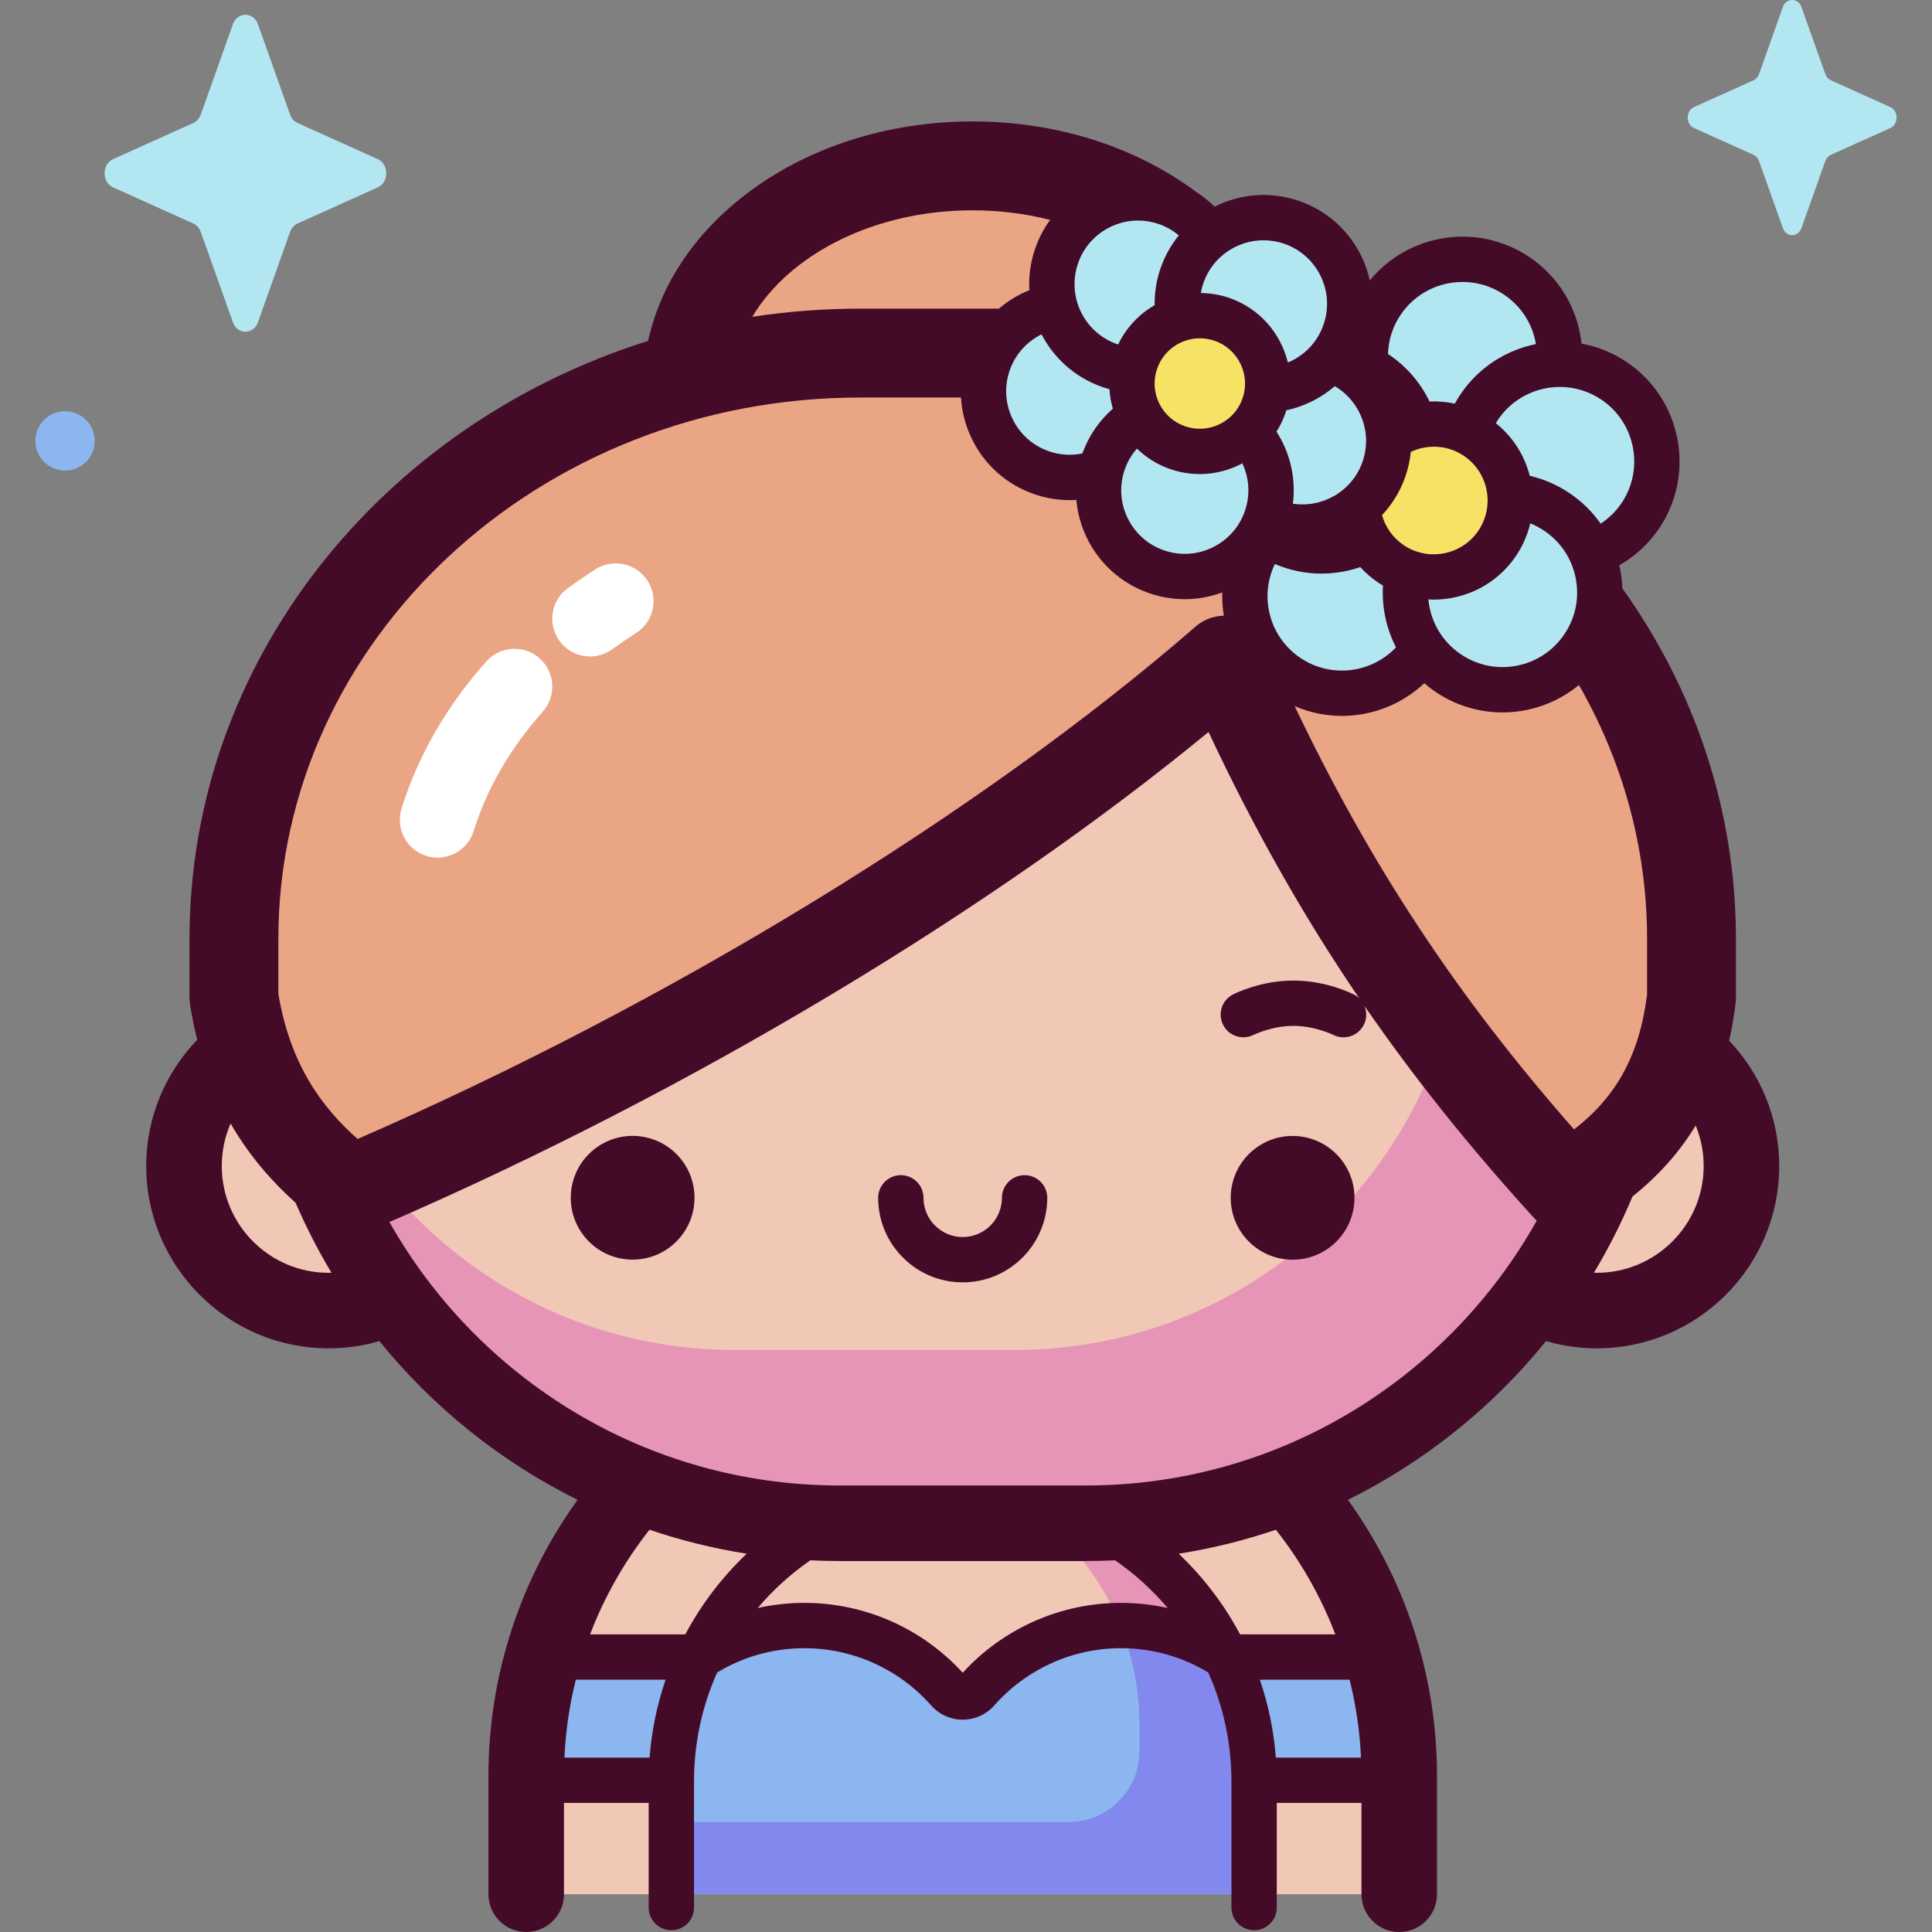 <svg id="Capa_1" enable-background="new 0 0 512 512" height="512" viewBox="0 0 512 512" width="512" xmlns="http://www.w3.org/2000/svg"><rect x="0" y="0" width="512" height="512" fill="#808080" stroke="none"/><g><g><ellipse cx="257.757" cy="103.019" fill="#eaa585" rx="75.62" ry="59.061"/><path d="m370.808 501.989v-31.273c0-63.888-51.791-115.679-115.679-115.679-63.888 0-115.679 51.791-115.679 115.679v31.273h38.541l77.726-3.475 77.726 3.475z" fill="#f1c7b6"/><path d="m140.78 438.132h39.32v33.655h-39.32z" fill="#8bb6ef"/><path d="m329.676 438.132h39.32v33.655h-39.32z" fill="#8bb6ef"/><path d="m332.347 501.989v-29.549c0-42.646-34.571-77.218-77.218-77.218-42.646 0-77.218 34.572-77.218 77.218v29.549l77.269-3.232z" fill="#f1c7b6"/><path d="m188.863 432.796c-6.949 11.59-10.951 25.148-10.951 39.644v29.549h154.435v-29.549c0-14.496-4.003-28.055-10.951-39.644-26.246-5.627-48.023.005-66.113 14.925-22.297-16.413-44.43-20.833-66.42-14.925z" fill="#8bb6ef"/><path d="m297.237 431.581h24.172c-12.286-19.703-33.207-33.467-57.469-35.998 15.017 6.755 27.031 19.753 33.297 35.998z" fill="#e795b6"/><path d="m298.115 433.988c2.496 7.256 3.87 15.105 3.87 23.305v6.694c0 10.421-8.447 18.868-18.868 18.868h-104.498v19.069h154.436v-29.549c0-13.977-3.725-27.08-10.22-38.388h-24.72z" fill="#8388ef"/><g fill="#f1c7b6"><ellipse cx="423.193" cy="309.007" rx="38.309" ry="38.309" transform="matrix(.851 -.526 .526 .851 -99.251 268.636)"/><ellipse cx="87.066" cy="309.007" rx="38.309" ry="38.309" transform="matrix(.831 -.557 .557 .831 -157.227 100.712)"/><path d="m287.774 403.679h-65.289c-81.13 0-146.898-65.769-146.898-146.898 0-81.13 65.769-146.898 146.898-146.898h65.289c81.13 0 146.898 65.769 146.898 146.898 0 81.13-65.768 146.898-146.898 146.898z"/></g><path d="m287.774 109.454h-18.838c65.773 0 119.092 53.319 119.092 119.092v10.114c0 65.773-53.319 119.092-119.092 119.092h-74.257c-62.943 0-114.473-48.831-118.792-110.676-.191 3.068-.3 6.159-.3 9.276 0 81.129 65.769 146.898 146.898 146.898h65.289c81.13 0 146.898-65.769 146.898-146.898 0-81.13-65.768-146.898-146.898-146.898z" fill="#e795b6"/><path d="m415.16 314.749c16.838-9.754 29.954-23.741 33.107-50.444v-15.482c0-85.741-74.276-155.247-165.901-155.247h-54.473c-91.624 0-165.901 69.507-165.901 155.247v15.482c4.263 27.496 18.542 41.69 30.837 51.194 73.118-31.158 164.047-81.7 231.731-140.559 23.929 54.38 51.275 96.605 90.6 139.809z" fill="#eaa585"/><path d="m115.972 227.276c-.989 0-1.995-.148-2.989-.459-5.277-1.649-8.218-7.264-6.57-12.541 4.384-14.033 11.939-27.146 22.454-38.978 3.672-4.133 9.999-4.506 14.133-.832 4.132 3.673 4.505 10 .832 14.133-8.616 9.694-14.776 20.342-18.309 31.648-1.337 4.284-5.289 7.029-9.551 7.029z" fill="#fff"/><path d="m156.381 173.972c-3.098 0-6.153-1.433-8.111-4.132-3.247-4.475-2.251-10.735 2.224-13.982 2.35-1.705 4.803-3.378 7.293-4.972 4.655-2.98 10.846-1.624 13.829 3.033 2.981 4.656 1.624 10.848-3.032 13.829-2.164 1.385-4.295 2.837-6.331 4.315-1.777 1.288-3.834 1.909-5.872 1.909z" fill="#fff"/><path d="m428.38 101.958c-4.571-3.079-9.718-4.614-14.81-4.732.653-9.297-3.533-18.676-11.817-24.257-12.34-8.313-29.081-5.048-37.393 7.291-2.459 3.651-3.897 7.688-4.395 11.777-12.272-4.074-26.233.292-33.811 11.542-8.483 12.593-5.971 29.36 5.316 38.981-8.639 13.479-4.978 31.456 8.369 40.448 12.415 8.363 28.887 6.038 38.569-4.845.871.748 1.788 1.458 2.764 2.115 13.538 9.12 31.906 5.538 41.026-8 4.993-7.411 6.171-16.268 4-24.265 3.888-1.957 7.328-4.892 9.917-8.735 8.217-12.198 4.754-28.906-7.735-37.32zm-52.751 34.138c-.027-.023-.052-.046-.079-.069 2.897-4.52 4.418-9.543 4.646-14.567 2.066.514 4.169.771 6.265.788-.09 2.014.053 4.03.415 6.011-4.222 1.654-8.093 4.292-11.247 7.837z" fill="#b2e7f1"/><path d="m369.359 148.384c-8.698-5.86-10.999-17.661-5.14-26.359 5.859-8.698 17.66-11 26.359-5.14 8.698 5.859 10.999 17.66 5.14 26.358l-.001.001c-5.858 8.699-17.66 11-26.358 5.14z" fill="#f7e266"/><path d="m357.451 93.103c.738-1.314 1.379-2.705 1.895-4.177 4.797-13.666-2.393-28.634-16.059-33.431-7.483-2.626-15.353-1.652-21.733 2.005-2.85-3.18-6.516-5.709-10.829-7.223-13.666-4.797-28.634 2.393-33.43 16.059-1.549 4.414-1.841 8.961-1.076 13.26-7.345 2.511-13.51 8.236-16.28 16.129-4.797 13.667 2.393 28.633 16.059 33.431 3.796 1.333 7.692 1.737 11.443 1.337.318 10.527 6.996 20.264 17.528 23.96 12.652 4.441 26.412-1.396 32.192-13.13 13.611 4.655 28.454-2.526 33.227-16.125 4.416-12.582-1.333-26.26-12.937-32.095zm-46.555 10.523c-.039-1.278-.171-2.544-.392-3.789 1.591-.544 3.125-1.238 4.583-2.074 2.134 2.381 4.728 4.39 7.707 5.888-.229.408-.448.824-.657 1.247-3.733-1.276-7.556-1.665-11.241-1.272z" fill="#b2e7f1"/><path d="m333.867 107.222c-3.082 8.78-12.698 13.399-21.478 10.318-8.78-3.082-13.4-12.698-10.318-21.478 3.082-8.78 12.697-13.4 21.477-10.318h.001c8.781 3.081 13.4 12.698 10.318 21.478z" fill="#f7e266"/></g><g fill="#440b29"><path d="m458.245 275.8c.731-3.239 1.305-6.606 1.719-10.114.054-.458.081-.92.081-1.381v-15.483c0-34.36-11.102-66.322-30.101-92.901-.061-1.654-.246-3.314-.569-4.969-.075-.385-.164-.764-.252-1.144 4.103-2.337 7.755-5.603 10.567-9.778 9.785-14.524 5.928-34.301-8.596-44.086-3.73-2.513-7.807-4.12-11.972-4.883-.096-.894-.218-1.787-.392-2.68-1.623-8.326-6.393-15.523-13.429-20.262-13.685-9.219-32.031-6.322-42.289 6.191-.477-2.146-1.197-4.254-2.172-6.285-3.338-6.948-9.181-12.18-16.454-14.733-7.687-2.7-15.761-1.932-22.521 1.469-1.433-1.416-3.003-2.685-4.709-3.773-16.177-12.13-37.189-18.81-59.4-18.81-22.813 0-44.378 7.03-60.721 19.794-13.402 10.467-22.087 23.788-25.282 38.372-70.545 22.141-121.54 84.812-121.54 158.476v15.483c0 .604.046 1.207.139 1.805.514 3.316 1.162 6.454 1.914 9.445-8.36 8.687-13.521 20.471-13.521 33.452 0 26.644 21.676 48.32 48.319 48.32 4.675 0 9.194-.673 13.472-1.919 14.209 17.534 32.114 31.953 52.52 42.064-14.853 20.637-23.618 45.933-23.618 73.244v31.274c0 5.528 4.482 10.011 10.011 10.011s10.011-4.482 10.011-10.011v-24.196h22.444v27.736c0 3.317 2.689 6.007 6.007 6.007 3.317 0 6.007-2.689 6.007-6.007v-33.431c0-10.274 2.199-20.04 6.133-28.868 6.965-4.217 14.927-6.44 23.136-6.44 12.829 0 25.061 5.525 33.56 15.157 2.124 2.408 5.179 3.788 8.381 3.788 3.203 0 6.258-1.38 8.382-3.788 8.498-9.633 20.73-15.157 33.559-15.157 8.204 0 16.174 2.227 23.139 6.444 3.934 8.827 6.131 18.591 6.131 28.864v33.431c0 3.317 2.689 6.007 6.007 6.007 3.317 0 6.006-2.689 6.006-6.007v-27.736h22.444v24.196c0 5.528 4.482 10.011 10.011 10.011s10.011-4.482 10.011-10.011v-31.274c0-27.309-8.758-52.609-23.609-73.246 20.404-10.111 38.308-24.531 52.515-42.064 4.277 1.246 8.794 1.922 13.468 1.922 26.643 0 48.32-21.676 48.32-48.32.001-12.854-5.051-24.544-13.267-33.206zm-21.756-12.211c-1.986 15.752-7.924 26.876-19.348 35.712-30.926-35.149-53.855-69.844-74.043-112.175 4.024 1.734 8.277 2.597 12.507 2.597 7.985 0 15.856-3.009 21.841-8.661.953.82 1.954 1.596 3.013 2.309 5.306 3.575 11.421 5.43 17.678 5.43 2.04 0 4.097-.197 6.145-.596 5.286-1.031 10.113-3.333 14.148-6.674 11.51 20.083 18.059 42.984 18.059 67.291zm-149.652-143.419c-2.946.605-6.007.423-8.919-.599-4.245-1.49-7.656-4.544-9.604-8.6-1.948-4.055-2.201-8.626-.71-12.871 1.513-4.312 4.617-7.613 8.419-9.497 3.267 6.288 8.829 11.4 16.027 13.926.649.228 1.304.424 1.962.603.109 1.743.413 3.472.906 5.166-3.547 3.113-6.377 7.132-8.081 11.872zm53.772-10.581c.099-.282.186-.564.274-.847 2.201-.476 4.361-1.209 6.442-2.209 2.345-1.127 4.49-2.545 6.407-4.201 2.857 1.678 5.154 4.162 6.621 7.216 1.948 4.055 2.201 8.627.711 12.872-2.724 7.759-10.586 12.264-18.436 11.062.685-5.445-.196-10.98-2.629-16.044-.509-1.061-1.091-2.07-1.714-3.047.93-1.482 1.721-3.082 2.324-4.802zm61.155 37.729c1.82-2.702 3.065-5.625 3.772-8.624 1.285.514 2.524 1.168 3.699 1.96 4.374 2.947 7.34 7.42 8.349 12.598 1.01 5.176-.057 10.437-3.004 14.812s-7.421 7.34-12.598 8.35c-5.177 1.011-10.437-.058-14.812-3.005s-7.34-7.42-8.35-12.598c-.127-.651-.22-1.303-.282-1.954.463.025.927.05 1.39.05 8.456 0 16.767-4.065 21.836-11.589zm-65.494 14.435c-.822-4.217-.245-8.481 1.582-12.284 3.906 1.672 8.082 2.542 12.33 2.542 2.04 0 4.097-.198 6.145-.596 1.426-.278 2.811-.665 4.164-1.125 1.409 1.55 3.014 2.941 4.796 4.142.397.267.804.507 1.21.75-.151 2.623.017 5.282.533 7.929.582 2.983 1.574 5.818 2.923 8.45-6.515 6.86-17.231 8.247-25.333 2.79-4.375-2.947-7.34-7.421-8.35-12.598zm51.669-40.951c6.525 4.395 8.258 13.279 3.862 19.804-4.395 6.525-13.279 8.257-19.804 3.862-2.908-1.959-4.857-4.812-5.743-7.949 2.65-2.831 4.779-6.232 6.144-10.119.765-2.179 1.256-4.408 1.487-6.648 4.399-2.068 9.74-1.856 14.054 1.05zm-58.665-15.192c-1.06 3.02-3.232 5.446-6.117 6.832-2.884 1.386-6.136 1.564-9.156.505-3.019-1.06-5.446-3.232-6.832-6.117s-1.565-6.137-.505-9.156c1.729-4.926 6.369-8.014 11.316-8.014 1.313 0 2.649.218 3.957.676 6.234 2.189 9.526 9.041 7.337 15.274zm-21.672-34.646c-1.15 3.276-1.657 6.621-1.612 9.907-4.097 2.359-7.52 5.926-9.664 10.417-.099-.033-.199-.058-.297-.093-8.763-3.077-13.391-12.709-10.314-21.472 1.49-4.246 4.544-7.657 8.599-9.604 2.312-1.111 4.79-1.67 7.281-1.67 1.879 0 3.766.319 5.591.959 1.934.678 3.682 1.696 5.205 2.974-2.025 2.5-3.665 5.378-4.789 8.582zm-9.508 53.391c.729-2.078 1.842-3.907 3.21-5.47 2.455 2.376 5.398 4.232 8.717 5.397 2.62.92 5.294 1.356 7.926 1.356 3.976 0 7.846-1.011 11.287-2.843 1.882 4.017 2.117 8.525.645 12.717-3.076 8.763-12.704 13.391-21.472 10.315-4.245-1.49-7.656-4.544-9.604-8.6-1.947-4.055-2.199-8.626-.709-12.872zm131.634 8.964c-1.509 2.239-3.405 4.056-5.534 5.446-2.203-3.132-4.976-5.871-8.246-8.074-3.26-2.196-6.828-3.736-10.544-4.6-1.373-5.35-4.424-10.285-8.981-13.94.179-.301.352-.603.55-.896 3.809-5.656 10.054-8.71 16.408-8.71 3.794 0 7.627 1.089 11.003 3.364 9.029 6.084 11.427 18.379 5.344 27.41zm-42.141-58.599c3.794 0 7.627 1.09 11.004 3.364 4.374 2.947 7.34 7.42 8.349 12.598.033.167.052.335.08.502-7.885 1.604-15.171 6.174-20.01 13.359-.532.79-1.009 1.601-1.46 2.421-2.218-.479-4.471-.656-6.706-.557-2.414-5.01-6.116-9.316-10.851-12.506-.052-.035-.107-.064-.159-.098.116-3.673 1.242-7.25 3.346-10.373 3.809-5.656 10.053-8.71 16.407-8.71zm-52.742-11.043c1.847 0 3.724.306 5.564.951 4.245 1.49 7.656 4.544 9.604 8.6 1.948 4.055 2.2 8.627.71 12.871-1.49 4.246-4.544 7.657-8.599 9.605-.274.132-.552.246-.83.362-1.844-7.66-7.406-14.268-15.378-17.066-2.538-.892-5.126-1.322-7.677-1.348.157-.907.384-1.813.698-2.71 2.43-6.923 8.953-11.265 15.908-11.265zm-77.089-7.94c7.187 0 14.09.901 20.54 2.534-1.644 2.256-2.967 4.765-3.918 7.473-1.296 3.692-1.79 7.472-1.581 11.155-2.936 1.175-5.669 2.83-8.085 4.898h-36.819c-9.71 0-19.236.747-28.527 2.163 9.913-16.603 32.344-28.223 58.39-28.223zm-183.985 193.085c0-79.109 69.139-143.469 154.122-143.469h26.781c.216 3.707 1.155 7.373 2.811 10.82 3.338 6.948 9.181 12.18 16.454 14.733 3.128 1.098 6.359 1.644 9.58 1.644.573 0 1.146-.019 1.718-.054.305 3.404 1.216 6.761 2.74 9.933 3.338 6.948 9.181 12.18 16.454 14.733 3.151 1.107 6.366 1.631 9.531 1.631 3.428 0 6.788-.634 9.944-1.794-.059 2.046.081 4.109.424 6.169-2.731.054-5.393 1.054-7.498 2.885-56.662 49.274-139.246 99.729-222.065 135.788-9.149-8.112-17.834-19.399-20.995-38.473v-14.546zm13.295 88.483c-15.603 0-28.298-12.694-28.298-28.298 0-4.003.841-7.811 2.347-11.265 5.065 8.802 11.169 15.564 17.232 21.025 2.764 6.403 5.938 12.59 9.497 18.52-.259.007-.517.018-.778.018zm110.812 74.45c-6.505 6.174-12.011 13.388-16.26 21.37h-25.24c3.845-10.065 9.182-19.399 15.747-27.724 8.296 2.819 16.904 4.954 25.753 6.354zm-25.726 54.025h-22.572c.327-7.084 1.357-13.986 3.018-20.642h23.791c-2.249 6.552-3.696 13.472-4.237 20.642zm124.919-41.002c-15.962 0-31.193 6.74-41.941 18.524-10.748-11.784-25.98-18.524-41.941-18.524-4.2 0-8.349.46-12.386 1.358 4.071-4.802 8.766-9.056 13.959-12.642 2.56.125 5.133.196 7.723.196h65.289c2.593 0 5.17-.07 7.733-.196 5.19 3.586 9.876 7.846 13.946 12.646-4.038-.899-8.186-1.362-12.382-1.362zm63.609 41.002h-22.573c-.542-7.171-1.991-14.09-4.243-20.642h23.799c1.661 6.655 2.689 13.558 3.017 20.642zm-6.798-32.655h-25.246c-4.251-7.981-9.761-15.194-16.268-21.368 8.85-1.399 17.456-3.541 25.752-6.359 6.568 8.326 11.915 17.658 15.762 27.727zm-66.108-39.457h-65.289c-51.125 0-95.775-28.183-119.279-69.818 79.574-34.545 159.172-82.224 217.069-129.865 12.065 25.709 25.041 48.705 39.964 70.604-.42-.407-.906-.761-1.454-1.04-.741-.378-7.481-3.693-16.016-3.693-8.536 0-15.276 3.315-16.016 3.693-2.944 1.503-4.107 5.095-2.618 8.047 1.488 2.951 5.096 4.138 8.054 2.666.048-.024 4.873-2.393 10.581-2.393 5.707 0 10.533 2.369 10.554 2.379.875.447 1.807.658 2.726.658 2.185 0 4.293-1.197 5.354-3.277.843-1.651.847-3.508.173-5.089 13.197 19.158 27.917 37.509 44.872 56.137.257.282.527.545.805.798-23.446 41.839-68.203 70.193-119.48 70.193zm135.419-56.363c-.261 0-.517-.018-.777-.025 3.868-6.446 7.285-13.191 10.211-20.192 6.895-5.504 12.452-11.733 16.746-18.815 1.363 3.312 2.118 6.936 2.118 10.733 0 15.604-12.694 28.299-28.298 28.299z"/><path d="m342.552 301.036c-9.057 0-16.399 7.342-16.399 16.399s7.342 16.399 16.399 16.399 16.399-7.342 16.399-16.399-7.342-16.399-16.399-16.399z"/><ellipse cx="167.707" cy="317.435" rx="16.399" ry="16.399" transform="matrix(.707 -.707 .707 .707 -175.34 211.561)"/><path d="m271.529 311.429c-3.317 0-6.007 2.689-6.007 6.007 0 5.73-4.662 10.392-10.393 10.392-5.73 0-10.393-4.662-10.393-10.392 0-3.317-2.689-6.007-6.006-6.007s-6.007 2.689-6.007 6.007c0 12.354 10.051 22.405 22.406 22.405s22.406-10.051 22.406-22.405c0-3.318-2.689-6.007-6.006-6.007z"/></g><g><path d="m68.366 6.447 8.503 23.909c.364 1.024 1.085 1.835 1.994 2.245l21.242 9.57c3.001 1.352 3.001 6.134 0 7.486l-21.242 9.571c-.91.41-1.63 1.221-1.994 2.245l-8.503 23.909c-1.201 3.378-5.45 3.378-6.651 0l-8.503-23.909c-.364-1.024-1.085-1.835-1.994-2.245l-21.242-9.571c-3.001-1.352-3.001-6.134 0-7.486l21.242-9.57c.91-.41 1.63-1.221 1.994-2.245l8.503-23.909c1.202-3.378 5.45-3.378 6.651 0z" fill="#b2e7f1"/><path d="m25.102 116.842c0 4.342-3.52 7.863-7.863 7.863s-7.863-3.52-7.863-7.863 3.52-7.863 7.863-7.863 7.863 3.52 7.863 7.863z" fill="#8bb6ef"/><path d="m477.41 1.879 6.307 17.736c.27.759.804 1.361 1.479 1.665l15.757 7.099c2.226 1.003 2.226 4.55 0 5.553l-15.757 7.099c-.675.304-1.209.905-1.479 1.665l-6.307 17.736c-.891 2.506-4.043 2.506-4.934 0l-6.307-17.736c-.27-.76-.805-1.361-1.479-1.665l-15.757-7.099c-2.226-1.003-2.226-4.55 0-5.553l15.757-7.099c.675-.304 1.209-.906 1.479-1.665l6.307-17.736c.892-2.505 4.043-2.505 4.934 0z" fill="#b2e7f1"/></g></g></svg>